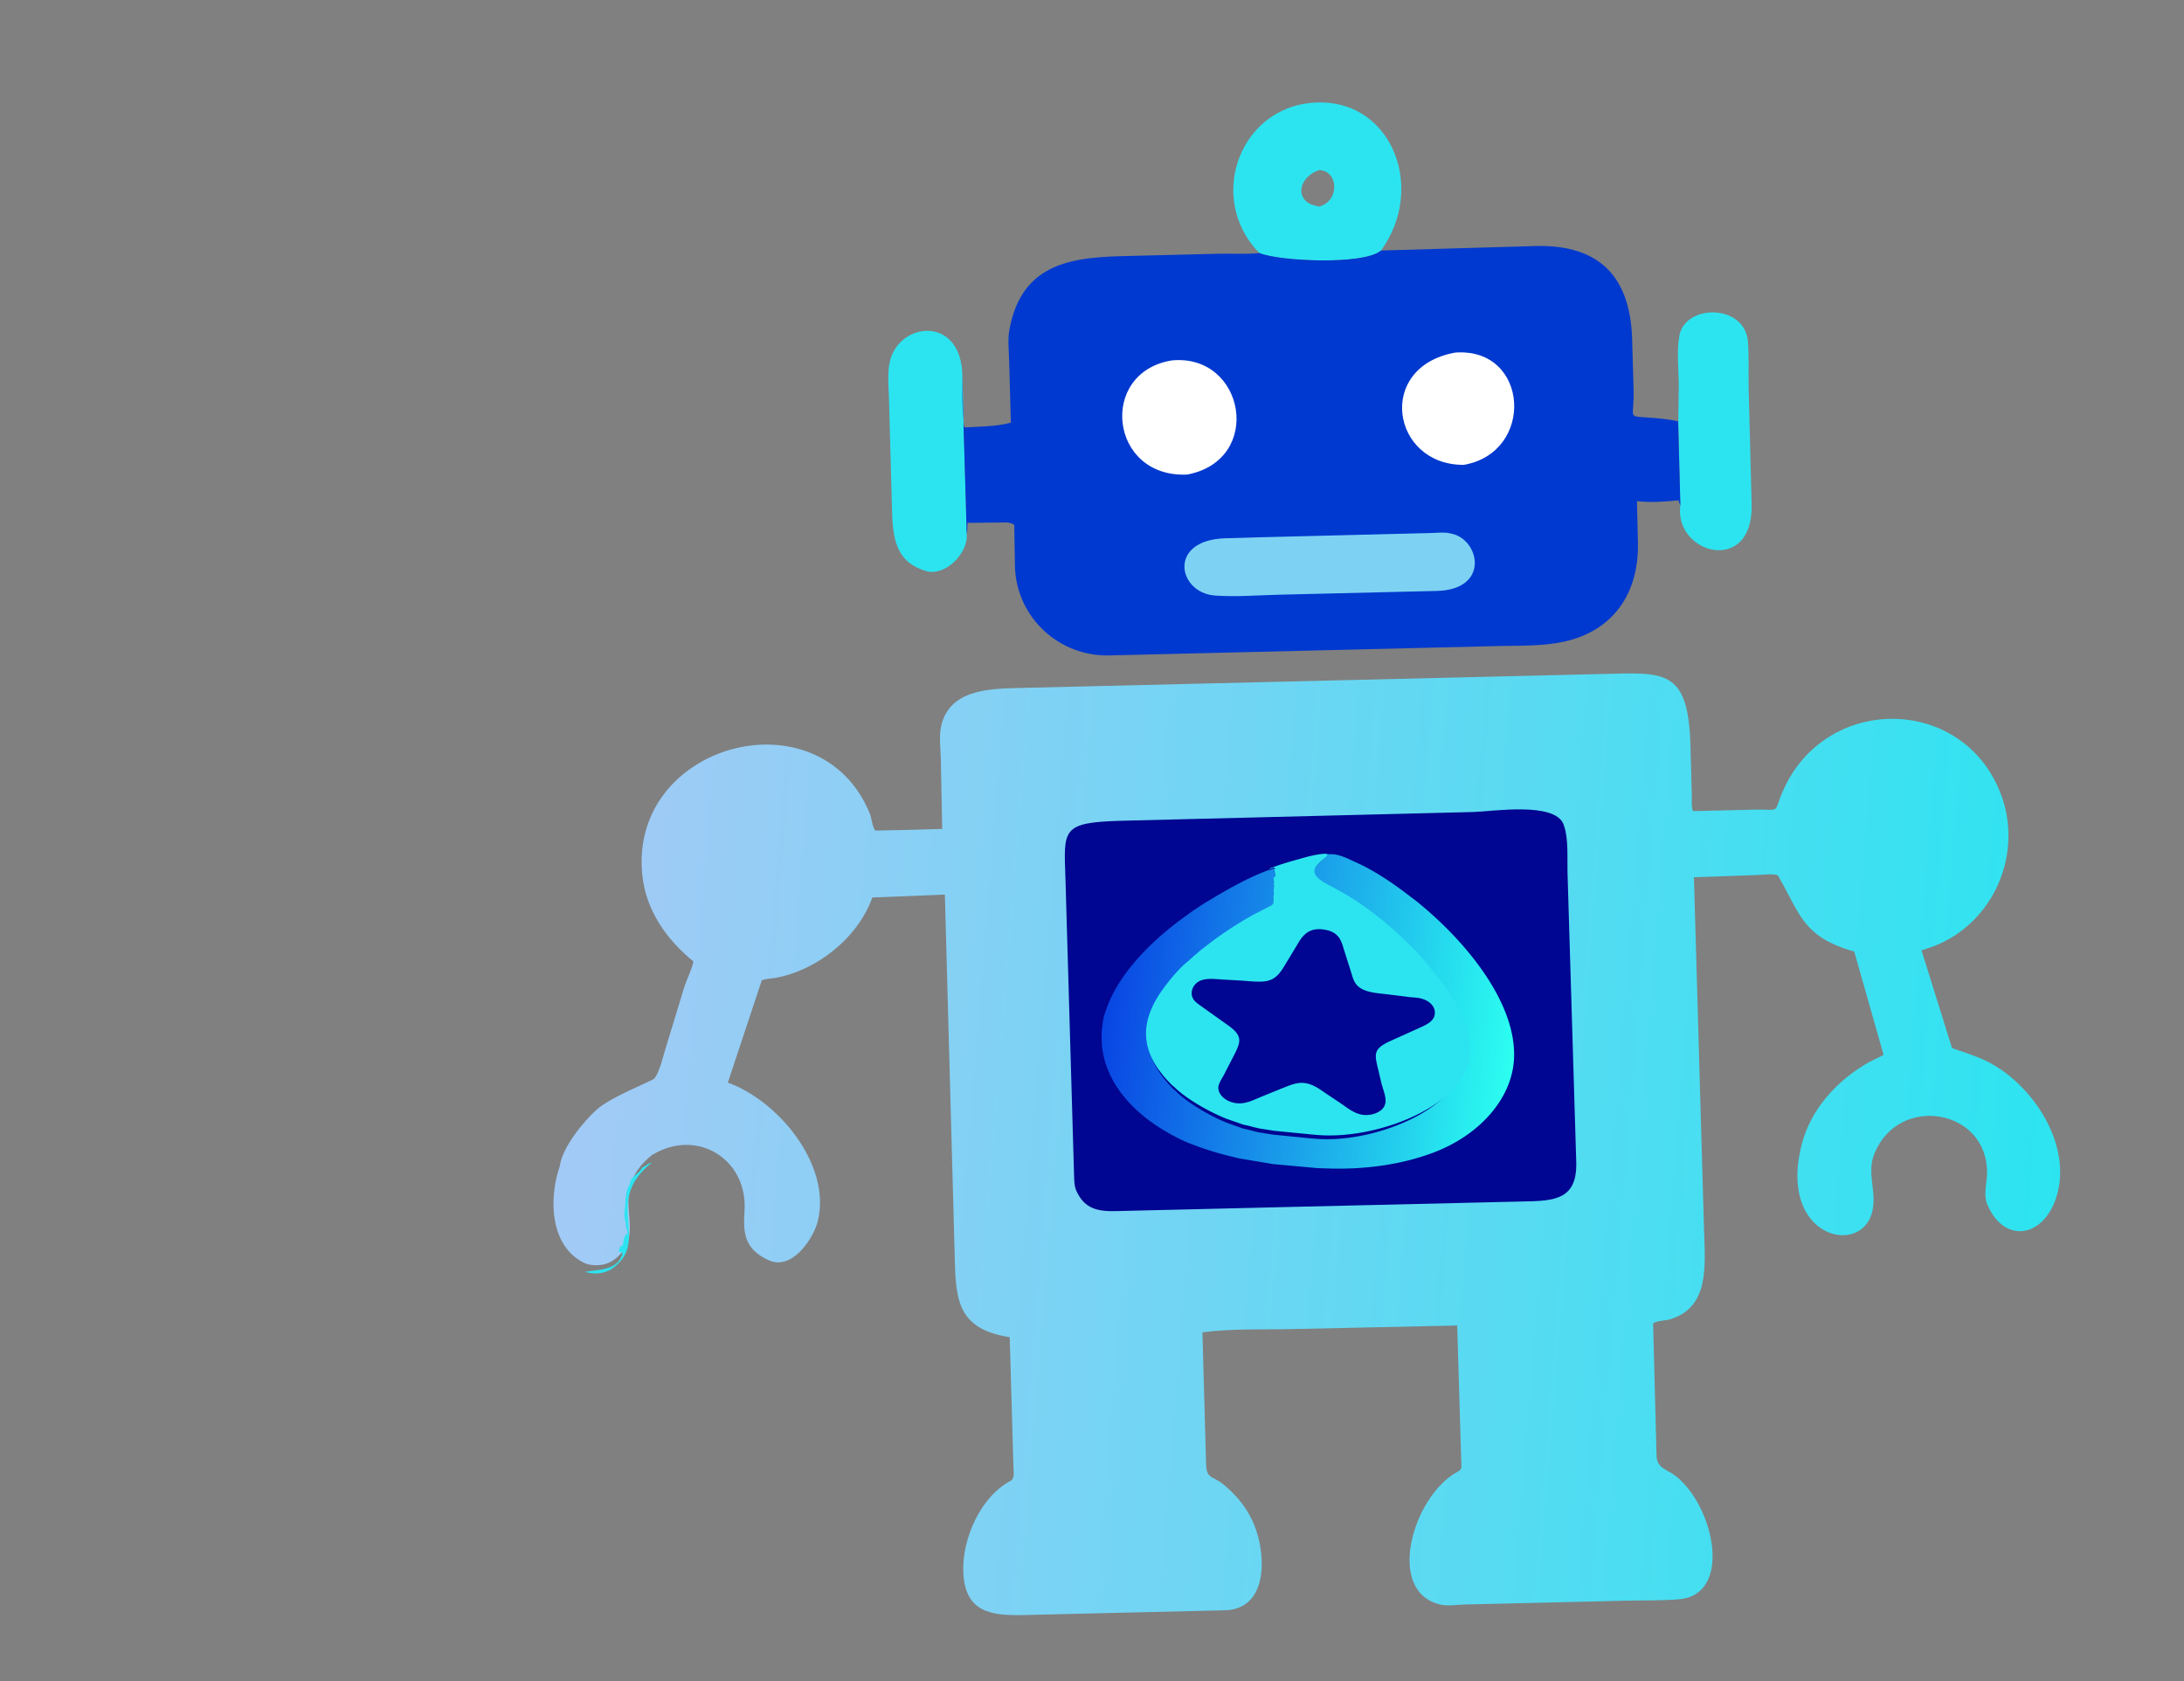 <svg xmlns="http://www.w3.org/2000/svg" width="152" height="117" fill="none"><rect width="100%" height="100%" fill="#808080" stroke="none"/><path fill="#fff" d="m76.319 22.148 34.677 3.191-1.285 11.92-34.677-3.191z"/><path fill="#2CE4F0" d="m116.8 29.32.039-2.549c-.012-1.105-.157-2.328.043-3.416.411-2.223 4.577-2.227 4.772.445.079 1.082.021 2.201.048 3.29l.209 8.08c.073 4.855-5.383 3.397-4.97.015l-.141-5.865ZM67.287 37.31c-.001 1.256-1.523 2.81-2.832 2.43l-.07-.023c-2.145-.661-2.25-2.457-2.306-4.322l-.206-7.54c-.02-.805-.116-1.714.019-2.51.488-2.89 4.843-3.495 5.08.573l.315 11.393ZM87.659 17.622c-3.827-3.884-1.283-10.574 4.329-10.493 4.915.071 7.24 5.976 4.13 10.305-1.203 1.03-7.08.747-8.46.188Zm4.137-5.786c-1.36.48-1.683 1.934-.51 2.4l.507.142c1.463-.365 1.386-2.507.003-2.542Z"/><path fill="#0039CF" d="M87.659 17.61c1.38.57 7.256.855 8.459-.176l10.789-.314c4.467-.102 6.55 2.205 6.684 6.45l.102 3.569c.055 1.938-.46 1.815.896 1.91.727.05 1.493.11 2.203.272l.159 5.864-.139-.37c-.935.1-1.949.17-2.884.057l.066 2.932c.068 3.431-1.67 6.097-5.163 6.853-1.479.32-3.032.264-4.539.3l-27.152.655c-3.43.05-6.327-2.596-6.5-6.068l-.05-3.009c-.27-.231-.68-.175-1.009-.174l-2.252.024c-.003.26.009.529-.046.784l-.334-11.25c.018.512.01 3.584.18 3.826 1.019-.06 2.242-.061 3.225-.332l-.119-4.256c-.017-.708-.111-1.518.015-2.209.88-4.846 4.66-5.06 8.459-5.14l6.078-.15c.918-.022 1.853.042 2.767-.039l.105-.01ZM81.56 25.08c-5.147.83-4.35 8.198 1.066 7.944 5.352-1.012 4.025-8.426-1.066-7.944Zm19.733-.547c-5.586.994-4.44 7.846.582 7.816 4.98-.861 4.549-8.18-.582-7.816Z"/><path fill="#7DD2F4" d="m87.528 37.393 12.05-.3c.426-.01.925-.076 1.342.022l.235.055c1.861.529 2.468 3.85-1.137 3.952l-2.544.06-8.45.202c-1.467.035-3.008.166-4.47.059-2.577-.19-3.316-3.854.714-3.985l2.26-.065Z"/><path fill="url(#a)" d="M41.553 77.198c.97-.876 3.874-1.992 3.996-2.15.36-.468.58-1.459.755-2.026l1.33-4.364c.18-.552.526-1.199.624-1.754-1.842-1.503-3.277-3.5-3.548-5.948-1.02-9.232 12.364-12.837 15.833-4.328.106.26.194 1.022.383 1.171.014.01 3.878-.082 4.648-.113l-.096-4.893c-.017-.7-.13-1.585.022-2.264.567-2.533 3.336-2.6 5.296-2.65l40.671-.975c4.377-.099 6.054-.425 6.187 5.097l.089 3.291c.01.318-.044.87.084 1.153l4.136-.1c2.102-.054 1.388.362 2.132-1.325 2.965-6.716 12.455-6.658 15.124.148 1.654 4.218-.462 9.062-4.625 10.676l-.863.288 2.124 6.804c.807.287 1.619.524 2.392.902 3.219 1.573 6.102 5.913 4.824 9.602-.955 2.76-3.662 3.073-4.774.338-.267-.657-.011-1.465-.004-2.151.045-4.45-6.12-5.526-7.832-1.369-.556 1.35.127 2.575-.123 3.878l-.015.086c-.645 3.288-6.631 1.991-4.925-4.598.642-2.478 2.481-4.45 4.638-5.686l1.058-.526-2.044-7.192c-3.648-1.032-3.771-2.687-5.327-5.313-.41-.131-1.143-.017-1.582-.008l-4.249.147.706 24.618c.071 2.385.399 5.356-2.415 6.158-.299.085-.93.08-1.132.29l.239 9.188c.017.9.751.94 1.386 1.456 2.672 2.172 3.892 8.216.189 8.535-1.23.106-2.506.069-3.744.1l-11.178.266c-.511.013-1.187.122-1.679.009-3.882-.889-1.932-7.475 1.074-9.186.181-.103.282-.136.374-.336l-.297-9.904-11.39.248c-2.072.049-4.285-.045-6.34.23l.255 9.197c.029 1.013.478.798 1.164 1.353 1.636 1.324 2.53 2.958 2.691 5.086.135 1.775-.438 3.6-2.463 3.702l-14.04.334c-2.306.053-4.113-.165-4.248-2.943-.114-2.337 1.21-5.356 3.378-6.446.19-.318.123-.463.112-.836l-.26-9.11c-3.96-.615-3.75-2.967-3.85-6.394l-.665-24.406-5.05.202c-.997 2.808-3.875 5.098-6.78 5.599-.296.05-.631.05-.91.16l-2.364 7.122c3.51 1.264 7.178 5.688 6.277 9.574-.302 1.302-1.835 3.539-3.436 2.784l-.075-.034c-1.632-.77-1.704-1.907-1.606-3.39.229-3.458-3.039-5.647-6.085-4.09-.059.03-.261.162-.313.161-3.423 2.718-.11 5.314-2.613 7.271-.493.386-1.102.5-1.717.401l-.319-.077c-2.514-1.122-2.595-4.541-1.807-6.795.152-1.277 1.698-3.166 2.592-3.945Z"/><path fill="#2CE4F0" d="M40.707 88.508c.919-.174 2.35-.068 2.623-1.325l-.274-.089c.073-.303.06-.31.317-.477-.006-.253.034-.537.218-.724l.08-.076c.02-.26-.178-.416-.091-.658-.258-.613-.017-1.186-.047-1.79l.046-.172c-.005-.223.122-.591.238-.772l.028-.042c-.01-.444.625-.715.805-1.044l.05-.095c.266-.086.317-.264.655-.331-3.422 2.717-.109 5.314-2.612 7.27-.494.386-1.102.5-1.718.402l-.318-.077Z"/><path fill="#000691" d="m93.249 56.737 9.304-.231c1.288-.033 5.69-.742 6.274.88l.026.085c.322.94.213 2.257.241 3.25l.604 20.006c.13 2.746-1.452 2.85-3.717 2.883l-15.55.365-12.148.29c-1.254.029-2.538.165-3.245-1.148l-.047-.09c-.185-.325-.215-.618-.232-.984l-.605-20.84c-.116-3.483-.325-3.964 3.846-4.086l15.249-.38Z"/><path fill="url(#b)" d="m86.525 80.658 2.094.352 3.086.28.988.03c2.438.05 4.854-.286 7.025-1.096 3.246-1.212 5.507-3.763 5.652-6.533.203-3.877-3.343-8.203-6.797-10.984l-.983-.744c-.884-.65-1.81-1.264-2.84-1.776l-.915-.424a4.757 4.757 0 0 0-.71-.26l-.026-.006c-.265-.067-.589-.063-.86-.038.031.024.06.02.091.05-.044.25-.794.653-.886 1.075-.123.564.786.976 1.291 1.251l.707.404c1.45.869 2.733 1.925 3.875 3.02l.997.994c.413.444.783.915 1.146 1.382 1.204 1.547 2.296 3.19 2.539 4.983l.043.473c.021.167-.019.351-.04.517-.142 1.128-.827 2.156-1.799 2.995-1.901 1.64-5.43 2.802-8.319 2.662-.552-.026-1.114-.096-1.664-.147l-1.601-.158-.927-.146c-.385-.067-.795-.21-1.125-.264-.03-.017-.093-.03-.13-.042l-1.078-.384c-1.198-.49-2.778-1.41-3.601-2.264-.095-.039-.388-.404-.495-.493-.06-.087-.14-.17-.207-.253l-.302-.403c-1.4-2.03-.987-3.906.345-5.77.403-.564 1.123-1.471 1.73-1.937.008-.024.08-.079.102-.1l.34-.315c.132-.092.244-.22.365-.321l.875-.692a26.689 26.689 0 0 1 2.717-1.803l1.26-.665c.016-.022.007-.014.034-.032l.02-.013c.02-.044.06-.076.06-.125l.02-.467c.004-.054.035-.123.026-.175-.032-.173.033-.44.004-.658a.4.4 0 0 1 .004-.108l.008-.036c-.009-.093-.06-.277 0-.348.072-.086.091-.064.081-.174l-.028-.231c-.01-.08-.096-.159.04-.2l-.064-.096-.113.024c-.084.034-.144.085-.24.062-1.291.459-2.727 1.255-3.83 1.913-.396.236-.798.47-1.168.73v.003c-.161.09-.305.197-.453.3l-.86.63c-2.188 1.656-4.21 3.79-5.013 6.073-.098.276-.2.56-.248.844l-.067.506c-.017.15-.039.304-.031.455l.01.576c.15 2.528 1.929 4.747 4.628 6.275.128.073.268.161.41.219 1.013.594 3.014 1.211 4.195 1.475.199.045.408.105.612.128Z"/><path fill="#2CE4F0" d="M92.297 59.41c-.571.002-1.363.217-1.873.37l-.003.003c-.534.135-1.616.46-2.09.676.098.023.158-.027.244-.06l.115-.023.066.096c-.139.04-.05.118-.04.196l.03.23c.01.108-.01.086-.082.17-.061.071-.009.254.001.345l-.008.036a.392.392 0 0 0-.004.107c.03.216-.035.48-.002.65.01.052-.022.12-.026.173l-.018.463c.001.048-.04.08-.06.123l-.02.013c-.028.017-.019.01-.036.032l-1.28.653a27.034 27.034 0 0 0-2.76 1.776l-.889.682c-.123.1-.236.226-.371.316l-.345.31c-.023.022-.095.076-.102.1-.618.458-1.348 1.354-1.756 1.911-1.35 1.84-1.762 3.694-.33 5.707l.31.399c.07.083.15.164.212.25.11.089.408.451.505.49.842.848 2.455 1.762 3.677 2.25l1.1.383c.037.012.101.025.132.042.336.054.754.197 1.146.264l.945.148 1.631.16c.561.052 1.133.123 1.696.151 2.943.147 6.532-.992 8.462-2.608.988-.828 1.681-1.843 1.822-2.958.02-.164.06-.346.039-.511l-.047-.469c-.254-1.774-1.372-3.402-2.604-4.936-.372-.463-.75-.93-1.173-1.37l-1.019-.988c-1.167-1.086-2.478-2.134-3.959-2.998l-.72-.401c-.516-.274-1.443-.684-1.32-1.242.092-.417.854-.814.898-1.06-.032-.03-.061-.026-.094-.05Zm-.14 5.281c1.005.147 1.188.748 1.366 1.358l.475 1.495c.111.324.178.724.438 1.008.5.546 1.458.552 2.247.658l1.431.177c.256.03.554.032.798.099.695.191 1.062.677.92 1.207-.095.36-.484.58-.882.764l-2.046.923c-1.264.556-1.267.869-1.028 1.87l.284 1.193c.114.43.397 1.064.206 1.487l-.008.02c-.207.469-.973.744-1.624.61-.527-.108-.962-.46-1.349-.73l-1.041-.696c-.516-.341-1.027-.774-1.767-.78-.484.016-.886.203-1.3.363l-1.58.64c-.398.169-.832.385-1.305.421-.945.074-1.828-.645-1.545-1.347.082-.202.201-.397.312-.591l.764-1.485c.43-.852.55-1.26-.367-1.942l-2.027-1.444c-.152-.11-.314-.228-.422-.363-.304-.383-.18-.933.215-1.234.467-.356 1.2-.24 1.813-.204l1.25.07c1.607.124 2.209.233 2.912-.865l.959-1.586c.352-.598.76-1.28 1.901-1.096Z"/><defs><linearGradient id="a" x1="143.136" x2="39.119" y1="84.091" y2="75.701" gradientUnits="userSpaceOnUse"><stop stop-color="#2CE4F0"/><stop offset="1" stop-color="#A3CAF6"/></linearGradient><linearGradient id="b" x1="76.992" x2="105.532" y1="69.063" y2="72.276" gradientUnits="userSpaceOnUse"><stop stop-color="#0945E4"/><stop offset="1" stop-color="#2CFFF0"/></linearGradient></defs></svg>